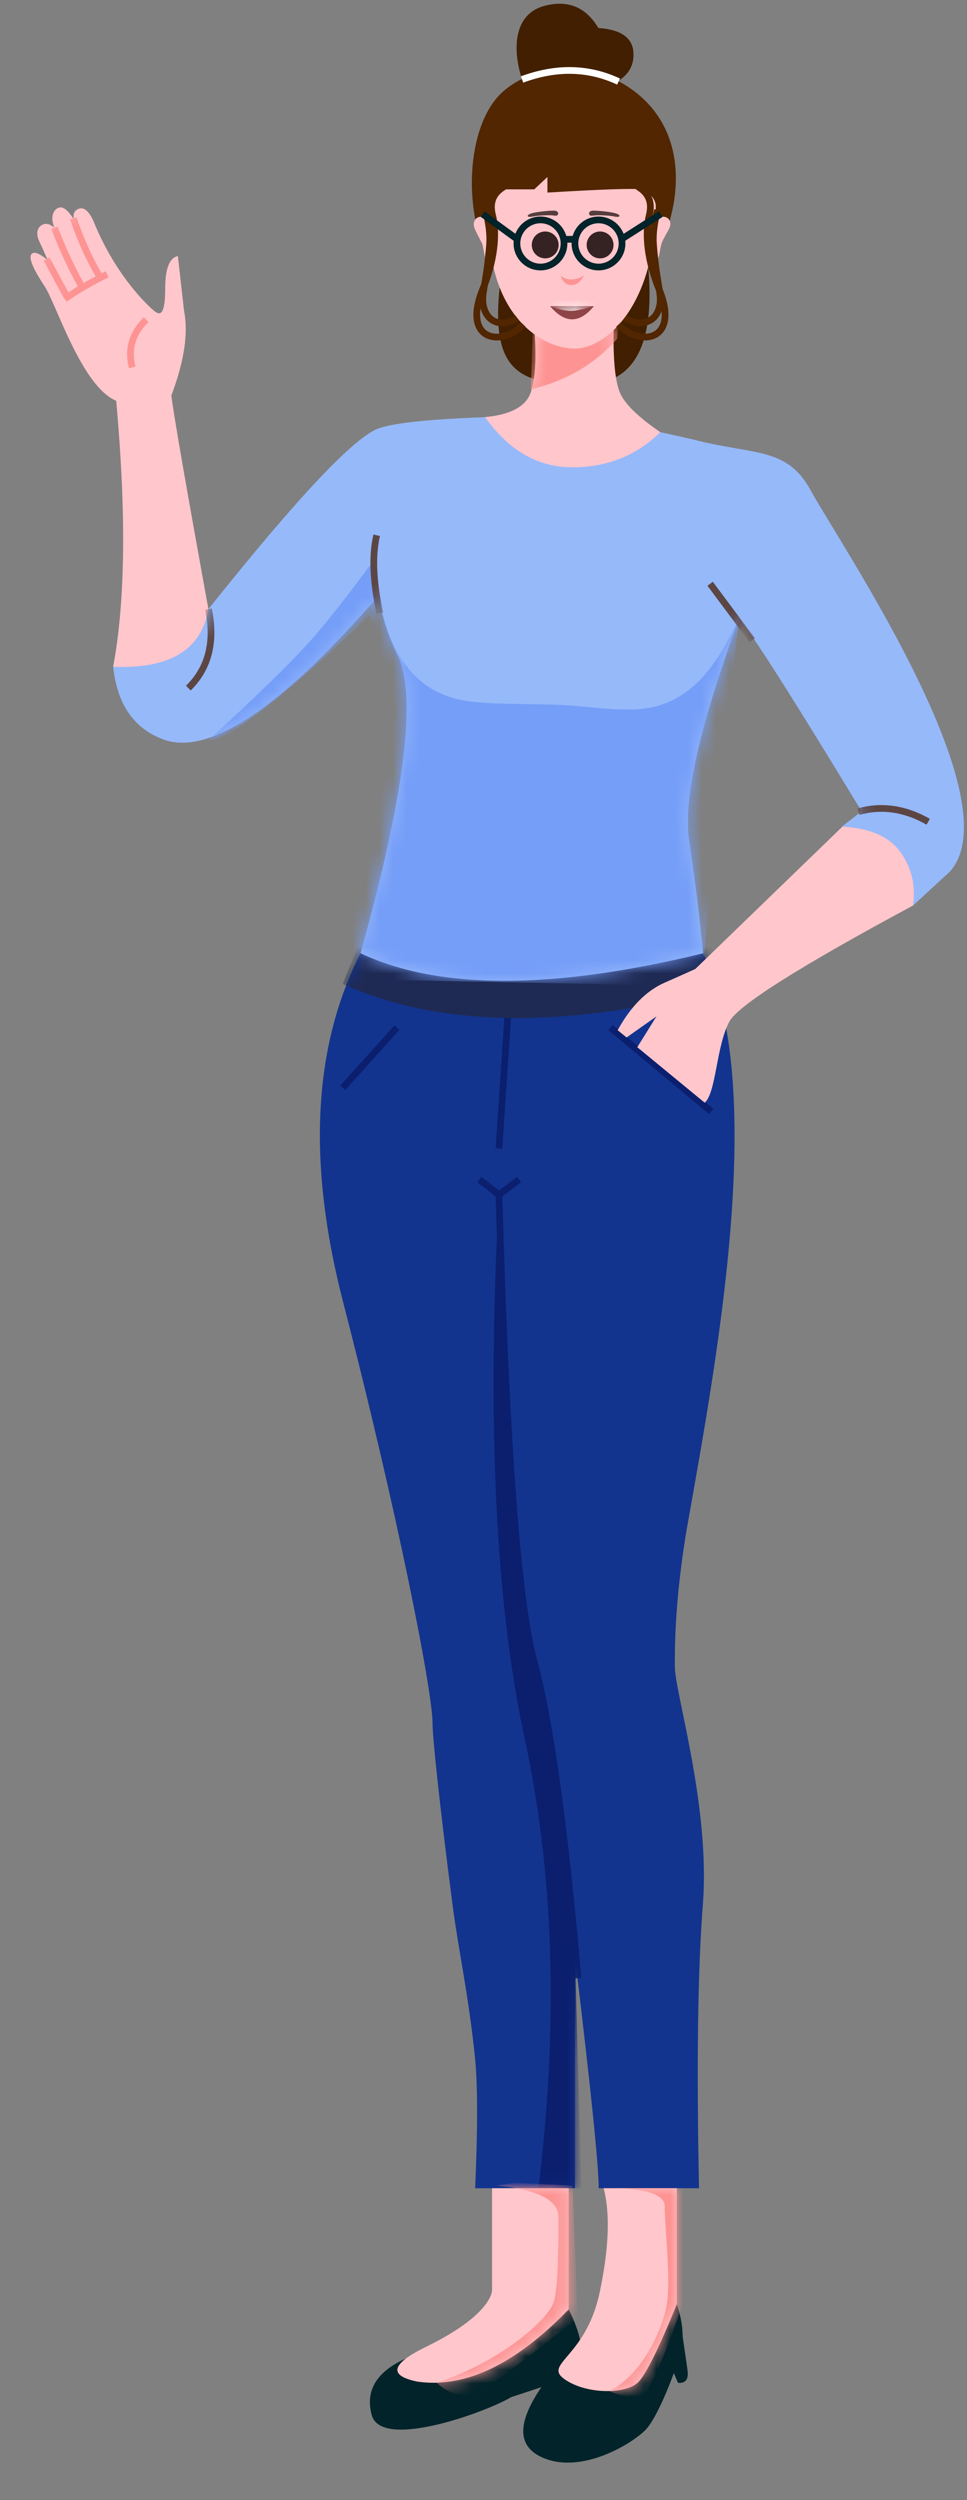 <?xml version="1.0" encoding="UTF-8"?>
<svg width="72px" height="186px" viewBox="0 0 72 186" version="1.1" xmlns="http://www.w3.org/2000/svg" xmlns:xlink="http://www.w3.org/1999/xlink">
    <rect x="0" y="0" width="72" height="186" fill="#808080" stroke="none"/>
    <title>Woman</title>
    <defs>
        <path d="M3.27395317e-14,29.89 C1.639,20.889 2.559,15.592 2.761,14.002 C1.799,11.45 1.484,9.346 1.816,7.689 L2.275,3.619 C2.904,3.754 3.219,4.559 3.219,6.036 C3.219,8.252 3.696,7.979 4.054,7.689 C4.413,7.399 6.867,5.187 8.538,1.074 C8.893,0.27 9.275,-0.051 9.683,0.112 C9.98,0.243 10.094,0.5 10.028,0.884 C10.455,0.214 10.819,-0.075 11.121,0.017 C11.573,0.154 11.796,0.772 11.463,1.521 C11.829,1.202 12.157,1.143 12.446,1.343 C12.879,1.643 12.761,2.19 12.578,2.565 C12.456,2.815 12.252,3.269 11.965,3.929 C12.542,3.445 12.932,3.283 13.137,3.442 C13.444,3.68 13.085,4.533 12.21,5.849 C11.334,7.165 9.443,13.322 6.867,14.392 C6.109,22.738 6.185,29.333 7.094,34.177 C5.482,35.51 3.978,36.005 2.58,35.663 C1.181,35.321 0.322,33.396 3.27395317e-14,29.89 Z" id="path-1"></path>
        <path d="M27.846,-2.8469158e-14 C31.39,6.943 31.824,15.591 29.148,25.943 C25.133,41.472 22.485,54.844 22.485,57.333 C22.485,58.303 22.001,63.055 21,70.781 C20.567,74.126 19.762,77.713 19.314,82.315 C19.122,84.278 19.122,87.465 19.314,91.877 L11.884,91.877 L11.884,74.671 C10.704,84.461 10.115,90.197 10.115,91.877 L2.646,91.877 C2.834,82.671 2.739,75.639 2.36,70.781 C1.792,63.494 4.444,55.025 4.444,53.072 C4.444,52.441 4.539,48.346 3.478,42.376 C1.252,29.859 -2.469,9.682 2.36,-2.8469158e-14 L27.846,-2.8469158e-14 Z" id="path-3"></path>
        <path d="M9.11013057e-14,1.82202611e-13 L9.11013057e-14,8.636 C1.301,11.827 2.244,13.744 2.829,14.388 C3.707,15.354 6.754,15.354 8.366,14.203 C9.978,13.052 6.774,12.617 5.742,7.735 C5.054,4.48 4.955,1.902 5.446,1.82202611e-13 L9.11013057e-14,1.82202611e-13 Z" id="path-5"></path>
        <path d="M0.272,-9.11013057e-14 L0.272,9.014 C4.239,13.111 7.995,14.901 11.541,14.386 C13.728,13.936 13.502,13.068 10.863,11.781 C6.905,9.851 5.977,8.217 5.977,7.545 C5.977,7.098 5.977,4.582 5.977,-9.11013057e-14 L0.272,-9.11013057e-14 Z" id="path-7"></path>
        <path d="M28.575,2.56222422e-14 C24.322,0.851 21.405,1.472 19.823,1.861 C15.506,2.925 13.144,2.387 11.425,5.535 C9.293,9.441 -3.768,28.637 1.065,33.941 L3.791,36.448 C4.116,34.603 4.506,33.369 4.961,32.745 C5.95,31.389 6.925,30.832 9.096,30.586 L7.619,29.435 C12.89,20.757 15.932,15.986 16.745,15.123 C19.672,23.046 20.911,28.532 20.461,31.581 C20.012,34.631 19.663,37.436 19.414,39.998 C30.618,42.732 39.122,42.732 44.924,39.998 C41.687,28.408 40.743,21.067 42.092,17.975 C42.885,16.431 43.367,14.891 43.539,13.354 C50.716,21.613 56.015,25.213 59.434,24.154 C61.736,23.374 63.04,21.55 63.345,18.681 C59.139,18.862 56.775,17.433 56.252,14.395 C49.577,6.024 45.339,1.537 43.539,0.934 C41.738,0.331 36.75,0.02 28.575,2.56222422e-14 Z" id="path-9"></path>
        <path d="M3.791,0.16 C3.826,2.356 3.683,3.888 3.365,4.753 C3.046,5.619 2.027,6.636 0.308,7.805 C2.092,9.546 4.274,10.417 6.853,10.417 C9.432,10.417 11.602,9.172 13.36,6.682 C11.398,6.495 10.254,5.852 9.929,4.753 C9.605,3.654 9.528,2.123 9.699,0.16 L3.791,0.16 Z" id="path-11"></path>
        <path d="M0.12,0 C1.192,1.311 2.281,1.311 3.387,0 L0.12,0 Z" id="path-13"></path>
        <path d="M0.072,6.043 C8.54,10.593 13.099,13.473 13.75,14.684 C14.726,16.501 14.726,19.969 15.581,20.713 L20.602,16.582 L19.173,14.289 L21.398,15.857 L22.063,15.319 C21.102,13.566 19.937,12.388 18.569,11.783 C17.202,11.179 16.436,10.836 16.273,10.755 L5.327,0.171 C3.253,0.29 1.806,0.933 0.985,2.099 C0.165,3.266 -0.14,4.581 0.072,6.043 Z" id="path-15"></path>
    </defs>
    <g id="iOS" stroke="none" stroke-width="1" fill="none" fill-rule="evenodd">
        <g id="News-empty" transform="translate(-219, -257)">
            <g id="Group-3" transform="translate(68, 231)">
                <g id="Woman" transform="translate(187.271, 118.543) scale(-1, 1) translate(-187.271, -118.543) translate(151.771, 26.043)">
                    <g id="Hnad" transform="translate(56.252, 15.383)">
                        <mask id="mask-2" fill="white">
                            <use xlink:href="#path-1"></use>
                        </mask>
                        <use id="Mask" fill="#FFC6CB" xlink:href="#path-1"></use>
                        <path d="M10.058,0.817 C9.489,2.505 8.796,4.013 7.979,5.342" id="Path-120" stroke="#FD9493" stroke-width="0.5" mask="url(#mask-2)"></path>
                        <path d="M11.463,1.521 C10.83,3.184 10.1,4.733 9.273,6.169" id="Path-128" stroke="#FD9493" stroke-width="0.5" mask="url(#mask-2)"></path>
                        <path d="M12.051,3.845 C11.137,5.541 10.624,6.486 10.513,6.678" id="Path-129" stroke="#FD9493" stroke-width="0.5" mask="url(#mask-2)"></path>
                        <path d="M7.543,4.983 C8.742,5.564 9.793,6.177 10.696,6.822" id="Path-130" stroke="#FD9493" stroke-width="0.5" mask="url(#mask-2)"></path>
                        <path d="M4.638,8.357 C5.676,9.377 6.022,10.561 5.676,11.909" id="Path-131" stroke="#FD9493" stroke-width="0.5" mask="url(#mask-2)"></path>
                    </g>
                    <g id="Pants" transform="translate(17.078, 70.51)">
                        <g id="Path-132" transform="translate(0, 0)">
                            <g id="Path-133" transform="translate(0, 0.367)">
                                <mask id="mask-4" fill="white">
                                    <use xlink:href="#path-3"></use>
                                </mask>
                                <use id="Mask" fill="#12348E" xlink:href="#path-3"></use>
                                <path d="M17.543,17.963 C18.449,34.85 17.81,48.336 15.626,58.422 C13.442,68.508 13.101,79.66 14.602,91.877 L11.405,91.877 L11.884,74.671 C12.657,66.446 13.197,61.58 13.503,60.072 C13.809,58.565 14.516,55.07 15.626,49.588 L16.479,40.92 L17.122,30.258 L17.543,17.963 Z" id="Path-115" fill="#0B1F6E" mask="url(#mask-4)"></path>
                                <path d="M16.04,16.831 L17.543,17.963 C17.027,36.544 16.159,48.105 14.94,52.647 C13.72,57.188 12.627,65.057 11.661,76.253" stroke="#0B1F6E" stroke-width="0.5" mask="url(#mask-4)"></path>
                                <line x1="17.543" y1="17.963" x2="18.998" y2="16.831" id="Path-134" stroke="#0B1F6E" stroke-width="0.5" mask="url(#mask-4)"></line>
                                <line x1="16.736" y1="2.449" x2="17.543" y2="14.523" id="Path-135" stroke="#0B1F6E" stroke-width="0.5" mask="url(#mask-4)"></line>
                                <path d="M0.704,2.595 C12.507,5.659 21.998,5.552 29.176,2.274 L27.954,-0.767 C22.227,1.362 13.472,1.362 1.689,-0.767 L0.704,2.595 Z" id="Path-132" fill="#1F2A54" mask="url(#mask-4)"></path>
                                <line x1="1.732" y1="11.773" x2="9.237" y2="5.528" id="Path-136" stroke="#0B1F6E" stroke-width="0.5" mask="url(#mask-4)"></line>
                                <line x1="25.133" y1="5.528" x2="29.176" y2="10.011" id="Path-137" stroke="#0B1F6E" stroke-width="0.5" mask="url(#mask-4)"></line>
                            </g>
                        </g>
                        <g id="Foot" transform="translate(3.097, 92.244)">
                            <path d="M1.202,8.636 C0.737,9.99 0.649,11.194 0.938,12.248 C1.37,13.829 2.572,16.855 3.43,17.865 C4.289,18.874 8.413,21.481 11.418,19.933 C13.422,18.9 12.953,16.637 10.013,13.142 L1.202,8.636 Z" id="Path-124" fill="#022329"></path>
                            <path d="M21.581,12.762 C23.613,13.734 24.392,15.104 23.919,16.872 C23.21,19.524 15.313,16.614 13.541,15.543 L12.364,15.154 L9.241,14.122 C7.997,13.215 7.997,11.523 9.241,9.044 L11.37,8.636 L21.581,12.762 Z" id="Path-126" fill="#022329"></path>
                            <g id="Path-142" transform="translate(1.202, -0)">
                                <mask id="mask-6" fill="white">
                                    <use xlink:href="#path-5"></use>
                                </mask>
                                <use id="Mask" fill="#FFC6CB" xlink:href="#path-5"></use>
                                <path d="M5.816,-8.72409783e-14 C2.54,-0.066 0.902,0.38 0.902,1.339 C0.902,2.778 0.494,6.409 0.694,8.269 C0.894,10.129 2.434,13.817 5.037,15.091 C4.001,15.527 3.209,15.649 2.658,15.456 C2.108,15.264 1.079,12.99 -0.43,8.636 L-0.801,-8.72409783e-14 L5.816,-8.72409783e-14 Z" fill="#FD9493" mask="url(#mask-6)"></path>
                            </g>
                            <g id="Path-123" transform="translate(8.981, 0)">
                                <mask id="mask-8" fill="white">
                                    <use xlink:href="#path-7"></use>
                                </mask>
                                <use id="Mask" fill="#FFC6CB" xlink:href="#path-7"></use>
                                <path d="M5.643,-0.2 C2.571,0.103 1.035,0.882 1.035,2.138 C1.035,4.021 1.032,7.236 1.384,8.454 C1.737,9.672 5.136,12.82 10.104,14.472 C9.15,15.333 8.199,15.582 7.251,15.218 C6.303,14.853 3.752,12.989 -0.401,9.626 L-0.02,-0.2 L4.303,-0.401 L5.643,-0.2 Z" fill="#FD9493" mask="url(#mask-8)"></path>
                            </g>
                            <path d="M0.853,10.431 L0.401,13.564 C0.361,13.943 0.413,14.198 0.556,14.329 C0.7,14.459 0.887,14.507 1.117,14.472 L1.699,13.11 L0.853,10.431 Z" id="Path-144" fill="#022329"></path>
                        </g>
                    </g>
                    <g id="Body" transform="translate(0, 30.878)">
                        <mask id="mask-10" fill="white">
                            <use xlink:href="#path-9"></use>
                        </mask>
                        <use id="Mask" fill="#96B9FA" xlink:href="#path-9"></use>
                        <path d="M43.86,10.645 C43.528,16.553 41.571,20.012 37.99,21.024 C36.076,21.565 33.157,21.383 30.01,21.526 C27.449,21.643 24.692,22.23 22.563,21.526 C19.389,20.478 17.909,17.414 16.745,15.123 C18.345,29.237 19.26,38.345 19.49,42.448 L46.771,41.899 L42.211,21.985 L44.249,14.851 C50.745,21.048 54.746,24.146 56.252,24.146 C52.907,21.089 50.447,18.703 48.872,16.986 C47.693,15.703 46.023,13.589 43.86,10.645 Z" id="Path-117" fill="#759EF8" mask="url(#mask-10)"></path>
                        <line x1="18.897" y1="12.509" x2="15.763" y2="16.71" id="Path-138" stroke="#5C4644" stroke-width="0.5" mask="url(#mask-10)"></line>
                        <path d="M43.724,8.901 C44.076,10.412 43.998,12.343 43.488,14.694" id="Path-139" stroke="#5C4644" stroke-width="0.5" mask="url(#mask-10)"></path>
                        <path d="M7.854,29.464 C6.122,28.979 4.39,29.229 2.658,30.214" id="Path-140" stroke="#5C4644" stroke-width="0.5" mask="url(#mask-10)"></path>
                        <path d="M56.252,14.395 C55.746,16.837 56.244,18.796 57.747,20.273" id="Path-141" stroke="#5C4644" stroke-width="0.5" mask="url(#mask-10)"></path>
                    </g>
                    <g id="Head-woman-2-" transform="translate(21.135, 0)">
                        <g id="Path-5" transform="translate(0.178, 0.123)">
                            <path d="M4.92,6.116 C3.757,5.596 3.216,4.794 3.297,3.709 C3.379,2.623 4.249,2.026 5.908,1.918 C6.833,0.357 8.17,-0.192 9.92,0.271 C12.544,0.965 12.207,4.212 11.446,6.116 L4.92,6.116 Z" id="Path-35" fill="#411F00"></path>
                            <path d="M2.638,20.466 C-0.631,15.954 -1.505,8.532 5.029,5.566 C8.38,4.611 11.018,4.954 12.943,6.593 C15.831,9.051 16.062,15.923 13.797,19.656 C11.531,23.389 5.908,24.978 2.638,20.466 Z" id="Mask" fill="#512600"></path>
                            <path d="M4.402,5.902 C6.64,4.855 9.035,4.803 11.586,5.746" id="Path-36" stroke="#FFFFFF" stroke-width="0.5"></path>
                            <path d="M2.222,19.382 C1.621,25.346 3.15,28.358 6.809,28.42 C12.299,28.512 14.367,27.287 12.926,18.886 C11.966,13.285 8.398,13.451 2.222,19.382 Z" id="Path-8" fill="#411F00"></path>
                        </g>
                        <g id="Face" transform="translate(0.599, 13.123)">
                            <g id="Path-31" transform="translate(0.559, 11.183)">
                                <mask id="mask-12" fill="white">
                                    <use xlink:href="#path-11"></use>
                                </mask>
                                <use id="Mask" fill="#FFC6CB" xlink:href="#path-11"></use>
                                <path d="M9.859,0.851 C8.198,2.736 6.052,3.992 3.422,4.619 C3.54,1.06 3.599,-0.72 3.599,-0.72 L9.958,-0.655 L9.859,0.851 Z" fill="#FD9493" mask="url(#mask-12)" transform="translate(6.69, 1.949) scale(-1, 1) translate(-6.69, -1.949) "></path>
                            </g>
                            <path d="M13.627,3.065 C14.175,2.872 14.532,2.931 14.697,3.244 C14.926,3.679 14.491,4.185 14.182,4.894 C13.884,5.575 14.085,6.505 13.382,6.297 C12.912,6.158 12.994,5.081 13.627,3.065 Z" id="Path-2" fill="#FFC6CB"></path>
                            <path d="M0.602,3.084 C1.196,2.871 1.575,2.921 1.739,3.234 C1.968,3.671 1.513,4.09 1.204,4.801 C0.908,5.485 1.109,6.314 0.44,6.314 C-0.033,6.314 0.021,5.237 0.602,3.084 Z" id="Path-2-Copy" fill="#FFC6CB" transform="translate(0.961, 4.634) scale(-1, 1) translate(-0.961, -4.634) "></path>
                            <path d="M2.438,0.921 C1.632,1.043 1.208,1.744 1.21,2.137 C1.232,9.424 4.814,12.766 7.249,12.766 C9.701,12.766 14.095,10.252 13.627,2.099 C13.605,1.719 13.147,0.921 12.569,0.921 C12.184,0.921 11.414,0.921 10.259,0.921 L9.276,8.54074741e-15 L9.276,1.161 C5.255,0.92 2.975,0.84 2.438,0.921 Z" id="Path" fill="#FFC6CB"></path>
                            <g id="Group-11" transform="translate(3.909, 2.504)">
                                <path d="M2.65,4.824 C2.886,5.3 3.2,5.538 3.591,5.538 C3.982,5.538 4.245,5.3 4.38,4.824 C4.184,5.021 3.921,5.12 3.591,5.12 C3.261,5.12 2.948,5.021 2.65,4.824 Z" id="Path-6" fill="#FD9493"></path>
                                <circle id="Oval" fill="#352324" cx="5.534" cy="2.552" r="1"></circle>
                                <circle id="Oval-Copy-3" fill="#352324" cx="1.447" cy="2.552" r="1"></circle>
                                <path d="M0.144,0.255 C0.42,0.108 1.529,-2.27753264e-14 1.955,-2.27753264e-14 C2.38,-2.27753264e-14 2.346,0.436 2.015,0.374 C1.684,0.312 0.768,0.353 0.389,0.436 C0.011,0.518 -0.132,0.401 0.144,0.255 Z" id="Path-44" fill="#553D3F"></path>
                                <path d="M4.711,0.255 C4.988,0.108 6.096,-2.27753264e-14 6.522,-2.27753264e-14 C6.948,-2.27753264e-14 6.914,0.436 6.583,0.374 C6.252,0.312 5.336,0.353 4.957,0.436 C4.579,0.518 4.435,0.401 4.711,0.255 Z" id="Path-44-Copy" fill="#553D3F" transform="translate(5.702, 0.231) scale(-1, 1) translate(-5.702, -0.231) "></path>
                                <g id="Rectangle" transform="translate(1.787, 7.104)">
                                    <mask id="mask-14" fill="white">
                                        <use xlink:href="#path-13"></use>
                                    </mask>
                                    <use id="Mask" fill="#8F4447" xlink:href="#path-13"></use>
                                    <path d="M-0.192,-0.806 L3.654,-0.806 L3.697,-0.101 C2.897,0.205 2.28,0.358 1.844,0.358 C1.409,0.358 0.745,0.205 -0.15,-0.101 L-0.192,-0.806 Z" fill="#FFFFFF" mask="url(#mask-14)"></path>
                                </g>
                            </g>
                        </g>
                        <path d="M1.676,15.579 C1.935,16.571 2.037,17.428 1.981,18.15 C1.743,21.258 1.278,21.914 1.56,22.873 C1.981,24.306 3.484,24.097 4.132,23.599" id="Path-6" stroke="#512600" stroke-width="0.5"></path>
                        <path d="M3.148,13.848 C2.337,14.315 2.051,15.022 2.291,15.968 C2.65,17.387 2.407,19.424 1.559,21.484 C-1.84297022e-14,25.268 2.92,25.831 4.58,24.1" id="Path-7" stroke="#512600" stroke-width="0.5"></path>
                        <path d="M12.323,15.579 C12.582,16.571 12.683,17.428 12.628,18.15 C12.389,21.258 11.924,21.914 12.207,22.873 C12.628,24.306 14.044,24.114 14.692,23.616" id="Path-6-Copy" stroke="#512600" stroke-width="0.5" transform="translate(13.405, 19.781) scale(-1, 1) translate(-13.405, -19.781) "></path>
                        <path d="M13.708,13.848 C12.897,14.315 12.611,15.022 12.85,15.968 C13.21,17.387 12.967,19.424 12.119,21.484 C10.56,25.268 13.48,25.831 15.14,24.1" id="Path-7-Copy" stroke="#512600" stroke-width="0.5" transform="translate(13.407, 19.441) scale(-1, 1) translate(-13.407, -19.441) "></path>
                        <g id="Group-4" transform="translate(1.444, 15.889)" stroke="#022329" stroke-width="0.5">
                            <ellipse id="Oval" cx="8.95" cy="2.181" rx="1.753" ry="1.753"></ellipse>
                            <ellipse id="Oval-Copy-2" cx="4.63" cy="2.181" rx="1.753" ry="1.753"></ellipse>
                            <line x1="6.288" y1="1.867" x2="7.196" y2="1.874" id="Path-19"></line>
                            <line x1="10.675" y1="1.874" x2="13.248" y2="-1.13876632e-14" id="Path-20"></line>
                            <line x1="-2.27753264e-14" y1="1.867" x2="2.928" y2="-1.13876632e-14" id="Path-20-Copy" transform="translate(1.464, 0.934) scale(-1, 1) translate(-1.464, -0.934) "></line>
                        </g>
                    </g>
                    <g id="Hand" transform="translate(3.719, 61.283)">
                        <mask id="mask-16" fill="white">
                            <use xlink:href="#path-15"></use>
                        </mask>
                        <use id="Mask" fill="#FFC6CB" xlink:href="#path-15"></use>
                    </g>
                </g>
            </g>
        </g>
    </g>
</svg>
